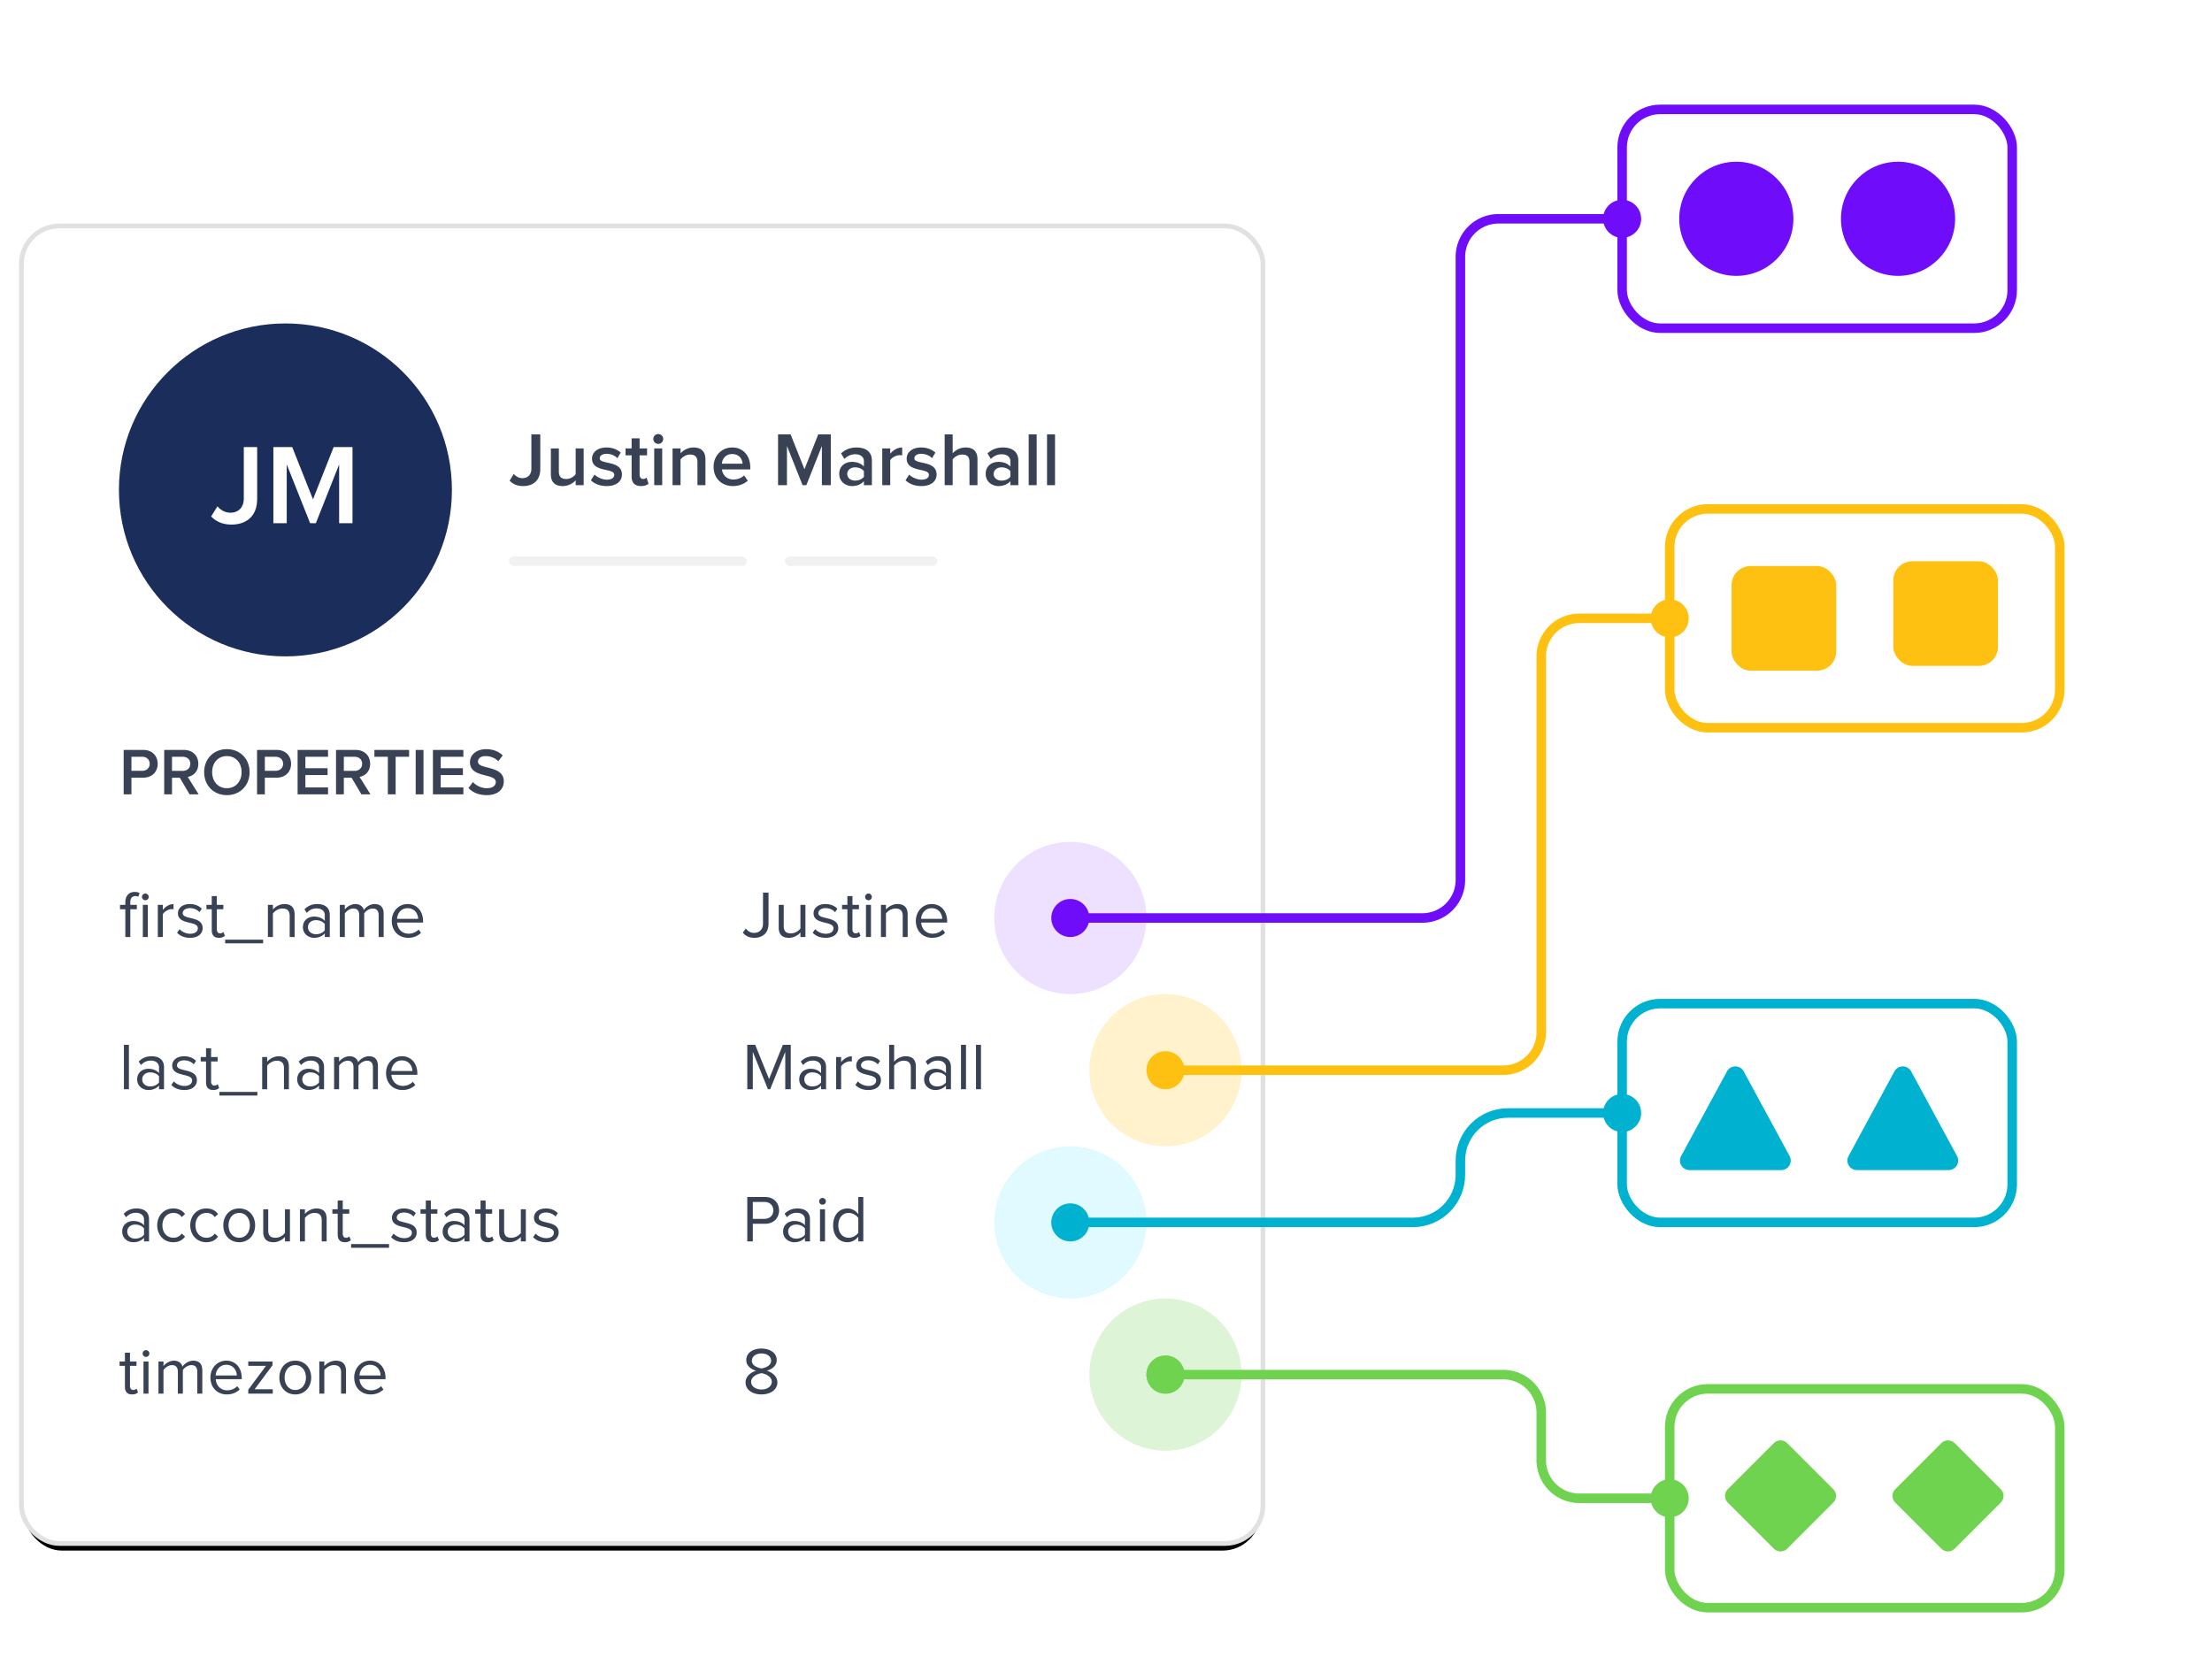<svg xmlns="http://www.w3.org/2000/svg" xmlns:xlink="http://www.w3.org/1999/xlink" width="465" height="350" viewBox="0 0 465 350"><defs><rect id="b" width="260" height="276" x="0" y="0" rx="8"/><filter id="a" width="108.5%" height="108%" x="-4.2%" y="-3.3%" filterUnits="objectBoundingBox"><feMorphology in="SourceAlpha" operator="dilate" radius="1" result="shadowSpreadOuter1"/><feOffset dy="2" in="shadowSpreadOuter1" result="shadowOffsetOuter1"/><feGaussianBlur in="shadowOffsetOuter1" result="shadowBlurOuter1" stdDeviation="3"/><feComposite in="shadowBlurOuter1" in2="SourceAlpha" operator="out" result="shadowBlurOuter1"/><feColorMatrix in="shadowBlurOuter1" values="0 0 0 0 0.208 0 0 0 0 0.259 0 0 0 0 0.329 0 0 0 0.101 0"/></filter></defs><g fill="none" fill-rule="evenodd"><g transform="translate(5 48)"><use fill="#000" filter="url(#a)" xlink:href="#b"/><rect width="261" height="277" x="-.5" y="-.5" fill="#FFF" stroke="#E1E1E1" rx="8"/><g transform="translate(102 39)"><path fill="#384254" fill-rule="nonzero" d="M2.976 15.192c2.064 0 3.6-1.152 3.6-3.584v-7.28H4.704v7.264c0 1.152-.736 1.936-1.872 1.936-.816 0-1.408-.416-1.824-.896l-.88 1.424c.768.8 1.744 1.136 2.848 1.136zm8.32 0a3.696 3.696 0 0 0 2.72-1.216V15h1.68V7.272h-1.68v5.424c-.384.512-1.12 1.008-1.968 1.008-.96 0-1.568-.384-1.568-1.584V7.272H8.8v5.472c0 1.568.832 2.448 2.496 2.448zm9.232 0c2.08 0 3.216-1.04 3.216-2.416 0-3.072-4.672-2.048-4.672-3.408 0-.544.544-.96 1.424-.96.976 0 1.824.416 2.288.928l.704-1.184c-.688-.608-1.68-1.072-2.992-1.072-1.952 0-3.04 1.072-3.04 2.336 0 2.976 4.672 1.888 4.672 3.408 0 .608-.528 1.024-1.536 1.024-.992 0-2.064-.512-2.608-1.072l-.768 1.2c.8.784 1.984 1.216 3.312 1.216zm7.232 0c.768 0 1.264-.224 1.568-.496l-.4-1.28c-.128.144-.416.288-.736.288-.48 0-.736-.4-.736-.928V8.728h1.568V7.272h-1.568V5.16h-1.68v2.112h-1.28v1.456h1.28v4.464c0 1.296.672 2 1.984 2zm3.616-8.864c.576 0 1.04-.464 1.04-1.04 0-.576-.464-1.04-1.04-1.04-.576 0-1.04.464-1.04 1.04 0 .576.464 1.04 1.04 1.04zM32.208 15V7.272h-1.68V15h1.68zm3.856 0V9.592c.4-.512 1.136-1.024 1.984-1.024.944 0 1.568.384 1.568 1.6V15h1.68V9.56c0-1.584-.832-2.48-2.496-2.48-1.216 0-2.224.624-2.736 1.232v-1.04h-1.68V15h1.68zm10.992.192c1.216 0 2.352-.4 3.136-1.136l-.768-1.104c-.56.56-1.44.864-2.208.864-1.456 0-2.32-.976-2.448-2.128h5.952v-.416c0-2.432-1.472-4.192-3.792-4.192-2.288 0-3.92 1.808-3.92 4.048 0 2.448 1.712 4.064 4.048 4.064zm2.048-4.704h-4.352c.064-.928.736-2.032 2.16-2.032 1.52 0 2.144 1.12 2.192 2.032zM58.432 15V6.76l3.28 8.24h.8l3.264-8.24V15h1.872V4.328h-2.64l-2.896 7.328L59.2 4.328h-2.64V15h1.872zm13.664.192c1.024 0 1.936-.368 2.512-1.04V15h1.68V9.864c0-2.064-1.504-2.784-3.232-2.784-1.232 0-2.352.384-3.248 1.248l.704 1.168c.656-.672 1.424-.992 2.288-.992 1.056 0 1.808.544 1.808 1.44v1.152c-.576-.656-1.456-.992-2.512-.992-1.264 0-2.672.736-2.672 2.528 0 1.696 1.424 2.56 2.672 2.56zm.672-1.152c-.944 0-1.664-.544-1.664-1.392 0-.832.72-1.392 1.664-1.392.72 0 1.44.272 1.84.8v1.184c-.4.528-1.12.8-1.84.8zm7.376.96V9.736c.336-.56 1.28-1.04 2-1.04.208 0 .368.016.512.048V7.08c-.992 0-1.92.576-2.512 1.312v-1.12h-1.68V15h1.68zm6.528.192c2.08 0 3.216-1.04 3.216-2.416 0-3.072-4.672-2.048-4.672-3.408 0-.544.544-.96 1.424-.96.976 0 1.824.416 2.288.928l.704-1.184c-.688-.608-1.68-1.072-2.992-1.072-1.952 0-3.04 1.072-3.04 2.336 0 2.976 4.672 1.888 4.672 3.408 0 .608-.528 1.024-1.536 1.024-.992 0-2.064-.512-2.608-1.072l-.768 1.2c.8.784 1.984 1.216 3.312 1.216zM93.264 15V9.592c.384-.512 1.12-1.024 1.984-1.024.944 0 1.552.352 1.552 1.568V15h1.68V9.528c0-1.584-.832-2.448-2.496-2.448-1.216 0-2.208.624-2.72 1.232V4.328h-1.68V15h1.68zm9.616.192c1.024 0 1.936-.368 2.512-1.04V15h1.68V9.864c0-2.064-1.504-2.784-3.232-2.784-1.232 0-2.352.384-3.248 1.248l.704 1.168c.656-.672 1.424-.992 2.288-.992 1.056 0 1.808.544 1.808 1.44v1.152c-.576-.656-1.456-.992-2.512-.992-1.264 0-2.672.736-2.672 2.528 0 1.696 1.424 2.56 2.672 2.56zm.672-1.152c-.944 0-1.664-.544-1.664-1.392 0-.832.72-1.392 1.664-1.392.72 0 1.44.272 1.84.8v1.184c-.4.528-1.12.8-1.84.8zm7.376.96V4.328h-1.68V15h1.68zm3.856 0V4.328h-1.68V15h1.68z"/><rect width="50" height="2" y="30" fill="#F1F1F1" rx="1"/><rect width="32" height="2" x="58" y="30" fill="#F1F1F1" rx="1"/></g><g fill-rule="nonzero" transform="translate(204 193)"><circle cx="16" cy="16" r="16" fill="#E1FAFF"/><circle cx="16" cy="16" r="4" fill="#01B2D0"/></g><g fill-rule="nonzero" transform="translate(204 129)"><circle cx="16" cy="16" r="16" fill="#EDE1FF"/><circle cx="16" cy="16" r="4" fill="#6F0DFB"/></g><g fill-rule="nonzero" transform="translate(224 161)"><circle cx="16" cy="16" r="16" fill="#FFF2CC"/><circle cx="16" cy="16" r="4" fill="#FFC111"/></g><g fill-rule="nonzero" transform="translate(224 225)"><circle cx="16" cy="16" r="16" fill="#DDF5D6"/><circle cx="16" cy="16" r="4" fill="#6FD350"/></g><circle cx="240" cy="241" r="4" fill="#6FD350"/><path fill="#384254" fill-rule="nonzero" d="M22.394 149v-5.838h1.372v-.924h-1.372v-.518c0-.868.378-1.33 1.078-1.33.252 0 .434.056.602.154l.266-.798c-.28-.154-.63-.224-1.036-.224-1.162 0-1.96.798-1.96 2.198v.518h-1.12v.924h1.12V149h1.05zm3.164-7.728c.392 0 .7-.308.7-.7a.705.705 0 0 0-.7-.714.717.717 0 0 0-.714.714c0 .392.322.7.714.7zm.518 7.728v-6.762h-1.05V149h1.05zm3.15 0v-4.788c.308-.546 1.19-1.078 1.848-1.078.154 0 .28.014.406.028v-1.078c-.924 0-1.708.532-2.254 1.232v-1.078h-1.05V149h1.05zm5.726.168c1.736 0 2.646-.91 2.646-2.044 0-2.632-4.186-1.666-4.186-3.136 0-.602.574-1.064 1.498-1.064.882 0 1.61.364 2.016.854l.49-.728c-.532-.546-1.344-.98-2.506-.98-1.61 0-2.506.882-2.506 1.946 0 2.506 4.186 1.498 4.186 3.136 0 .672-.574 1.162-1.61 1.162-.924 0-1.778-.448-2.226-.966l-.532.756c.686.714 1.61 1.064 2.73 1.064zm6.076 0c.602 0 .98-.182 1.246-.434l-.308-.798a.994.994 0 0 1-.714.294c-.448 0-.672-.364-.672-.868v-4.2h1.372v-.924H40.58v-1.848h-1.064v1.848h-1.12v.924h1.12v4.424c0 1.008.504 1.582 1.512 1.582zm9.282 1.162v-.77h-7.98v.77h7.98zm2.058-1.33v-4.942c.406-.546 1.176-1.05 2.002-1.05.91 0 1.526.364 1.526 1.568V149h1.036v-4.746c0-1.47-.742-2.184-2.142-2.184-1.022 0-1.946.574-2.422 1.148v-.98h-1.05V149h1.05zm8.666.168c.91 0 1.694-.322 2.24-.938v.77h1.05v-4.648c0-1.638-1.176-2.282-2.618-2.282-1.106 0-1.974.364-2.702 1.12l.49.728c.602-.658 1.26-.938 2.072-.938.98 0 1.708.518 1.708 1.414v1.218c-.546-.616-1.316-.91-2.24-.91-1.148 0-2.352.7-2.352 2.226 0 1.47 1.218 2.24 2.352 2.24zm.392-.756c-.994 0-1.68-.616-1.68-1.484 0-.854.686-1.47 1.68-1.47.728 0 1.442.28 1.848.826v1.288c-.406.56-1.12.84-1.848.84zm6.062.588v-4.942c.364-.546 1.092-1.05 1.778-1.05.896 0 1.246.546 1.246 1.4V149h1.05v-4.956c.35-.546 1.092-1.036 1.792-1.036.882 0 1.246.546 1.246 1.4V149h1.05v-4.886c0-1.358-.658-2.044-1.89-2.044-.98 0-1.89.644-2.268 1.26-.196-.7-.784-1.26-1.806-1.26-1.008 0-1.904.714-2.198 1.148v-.98h-1.05V149h1.05zm13.328.168c1.092 0 2.002-.378 2.688-1.05l-.504-.686a2.943 2.943 0 0 1-2.1.868c-1.456 0-2.338-1.064-2.422-2.338h5.46v-.266c0-2.03-1.204-3.626-3.248-3.626-1.932 0-3.332 1.582-3.332 3.542 0 2.114 1.442 3.556 3.458 3.556zm2.086-3.99h-4.438c.056-1.022.77-2.24 2.212-2.24 1.54 0 2.212 1.246 2.226 2.24zM22.632 119v-3.5h2.478c1.946 0 3.038-1.33 3.038-2.912 0-1.596-1.078-2.926-3.038-2.926h-4.116V119h1.638zm2.254-4.942h-2.254v-2.954h2.254c.924 0 1.582.588 1.582 1.484 0 .882-.658 1.47-1.582 1.47zM31.158 119v-3.486h1.638L34.854 119h1.904l-2.296-3.668c1.134-.182 2.226-1.092 2.226-2.744 0-1.736-1.218-2.926-3.066-2.926H29.52V119h1.638zm2.254-4.928h-2.254v-2.968h2.254c.924 0 1.596.574 1.596 1.47 0 .91-.672 1.498-1.596 1.498zm9.282 5.096c2.786 0 4.774-2.044 4.774-4.83s-1.988-4.83-4.774-4.83c-2.8 0-4.774 2.044-4.774 4.83s1.974 4.83 4.774 4.83zm0-1.456c-1.89 0-3.094-1.456-3.094-3.374 0-1.932 1.204-3.374 3.094-3.374 1.876 0 3.094 1.442 3.094 3.374 0 1.918-1.218 3.374-3.094 3.374zm7.98 1.288v-3.5h2.478c1.946 0 3.038-1.33 3.038-2.912 0-1.596-1.078-2.926-3.038-2.926h-4.116V119h1.638zm2.254-4.942h-2.254v-2.954h2.254c.924 0 1.582.588 1.582 1.484 0 .882-.658 1.47-1.582 1.47zM63.96 119v-1.442H59.2v-2.604h4.662v-1.442H59.2v-2.408h4.76v-1.442h-6.398V119h6.398zm3.318 0v-3.486h1.638L70.974 119h1.904l-2.296-3.668c1.134-.182 2.226-1.092 2.226-2.744 0-1.736-1.218-2.926-3.066-2.926H65.64V119h1.638zm2.254-4.928h-2.254v-2.968h2.254c.924 0 1.596.574 1.596 1.47 0 .91-.672 1.498-1.596 1.498zM78.17 119v-7.896h2.828v-1.442h-7.294v1.442h2.828V119h1.638zm5.852 0v-9.338h-1.638V119h1.638zm8.386 0v-1.442h-4.76v-2.604h4.662v-1.442h-4.662v-2.408h4.76v-1.442H86.01V119h6.398zm4.886.168c2.506 0 3.612-1.344 3.612-2.898 0-3.472-5.432-2.394-5.432-4.144 0-.686.616-1.162 1.568-1.162.98 0 1.974.336 2.716 1.078l.924-1.218c-.854-.84-2.044-1.316-3.486-1.316-2.058 0-3.402 1.19-3.402 2.744 0 3.43 5.432 2.212 5.432 4.172 0 .63-.518 1.288-1.862 1.288a4.012 4.012 0 0 1-2.954-1.302l-.924 1.274c.84.868 2.086 1.484 3.808 1.484zM22.1 181v-9.338h-1.05V181h1.05zm4.088.168c.91 0 1.694-.322 2.24-.938v.77h1.05v-4.648c0-1.638-1.176-2.282-2.618-2.282-1.106 0-1.974.364-2.702 1.12l.49.728c.602-.658 1.26-.938 2.072-.938.98 0 1.708.518 1.708 1.414v1.218c-.546-.616-1.316-.91-2.24-.91-1.148 0-2.352.7-2.352 2.226 0 1.47 1.218 2.24 2.352 2.24zm.392-.756c-.994 0-1.68-.616-1.68-1.484 0-.854.686-1.47 1.68-1.47.728 0 1.442.28 1.848.826v1.288c-.406.56-1.12.84-1.848.84zm7.168.756c1.736 0 2.646-.91 2.646-2.044 0-2.632-4.186-1.666-4.186-3.136 0-.602.574-1.064 1.498-1.064.882 0 1.61.364 2.016.854l.49-.728c-.532-.546-1.344-.98-2.506-.98-1.61 0-2.506.882-2.506 1.946 0 2.506 4.186 1.498 4.186 3.136 0 .672-.574 1.162-1.61 1.162-.924 0-1.778-.448-2.226-.966l-.532.756c.686.714 1.61 1.064 2.73 1.064zm6.076 0c.602 0 .98-.182 1.246-.434l-.308-.798a.994.994 0 0 1-.714.294c-.448 0-.672-.364-.672-.868v-4.2h1.372v-.924h-1.372v-1.848h-1.064v1.848h-1.12v.924h1.12v4.424c0 1.008.504 1.582 1.512 1.582zm9.282 1.162v-.77h-7.98v.77h7.98zm2.058-1.33v-4.942c.406-.546 1.176-1.05 2.002-1.05.91 0 1.526.364 1.526 1.568V181h1.036v-4.746c0-1.47-.742-2.184-2.142-2.184-1.022 0-1.946.574-2.422 1.148v-.98h-1.05V181h1.05zm8.666.168c.91 0 1.694-.322 2.24-.938v.77h1.05v-4.648c0-1.638-1.176-2.282-2.618-2.282-1.106 0-1.974.364-2.702 1.12l.49.728c.602-.658 1.26-.938 2.072-.938.98 0 1.708.518 1.708 1.414v1.218c-.546-.616-1.316-.91-2.24-.91-1.148 0-2.352.7-2.352 2.226 0 1.47 1.218 2.24 2.352 2.24zm.392-.756c-.994 0-1.68-.616-1.68-1.484 0-.854.686-1.47 1.68-1.47.728 0 1.442.28 1.848.826v1.288c-.406.56-1.12.84-1.848.84zm6.062.588v-4.942c.364-.546 1.092-1.05 1.778-1.05.896 0 1.246.546 1.246 1.4V181h1.05v-4.956c.35-.546 1.092-1.036 1.792-1.036.882 0 1.246.546 1.246 1.4V181h1.05v-4.886c0-1.358-.658-2.044-1.89-2.044-.98 0-1.89.644-2.268 1.26-.196-.7-.784-1.26-1.806-1.26-1.008 0-1.904.714-2.198 1.148v-.98h-1.05V181h1.05zm13.328.168c1.092 0 2.002-.378 2.688-1.05l-.504-.686a2.943 2.943 0 0 1-2.1.868c-1.456 0-2.338-1.064-2.422-2.338h5.46v-.266c0-2.03-1.204-3.626-3.248-3.626-1.932 0-3.332 1.582-3.332 3.542 0 2.114 1.442 3.556 3.458 3.556zm2.086-3.99H77.26c.056-1.022.77-2.24 2.212-2.24 1.54 0 2.212 1.246 2.226 2.24zm-58.66 35.99c.91 0 1.694-.322 2.24-.938v.77h1.05v-4.648c0-1.638-1.176-2.282-2.618-2.282-1.106 0-1.974.364-2.702 1.12l.49.728c.602-.658 1.26-.938 2.072-.938.98 0 1.708.518 1.708 1.414v1.218c-.546-.616-1.316-.91-2.24-.91-1.148 0-2.352.7-2.352 2.226 0 1.47 1.218 2.24 2.352 2.24zm.392-.756c-.994 0-1.68-.616-1.68-1.484 0-.854.686-1.47 1.68-1.47.728 0 1.442.28 1.848.826v1.288c-.406.56-1.12.84-1.848.84zm7.994.756c1.232 0 1.96-.504 2.478-1.176l-.7-.644c-.448.602-1.022.882-1.722.882-1.428 0-2.338-1.12-2.338-2.618 0-1.498.91-2.604 2.338-2.604.7 0 1.274.252 1.722.868l.7-.63c-.518-.672-1.246-1.176-2.478-1.176-2.016 0-3.374 1.54-3.374 3.542s1.358 3.556 3.374 3.556zm6.944 0c1.232 0 1.96-.504 2.478-1.176l-.7-.644c-.448.602-1.022.882-1.722.882-1.428 0-2.338-1.12-2.338-2.618 0-1.498.91-2.604 2.338-2.604.7 0 1.274.252 1.722.868l.7-.63c-.518-.672-1.246-1.176-2.478-1.176-2.016 0-3.374 1.54-3.374 3.542s1.358 3.556 3.374 3.556zm6.916 0c2.058 0 3.346-1.596 3.346-3.556s-1.288-3.542-3.346-3.542-3.346 1.582-3.346 3.542c0 1.96 1.288 3.556 3.346 3.556zm0-.938c-1.442 0-2.24-1.232-2.24-2.618 0-1.372.798-2.604 2.24-2.604 1.442 0 2.24 1.232 2.24 2.604 0 1.386-.798 2.618-2.24 2.618zm7.21.938c1.008 0 1.89-.532 2.408-1.12V213h1.05v-6.762h-1.05v4.97c-.392.546-1.176 1.022-1.988 1.022-.924 0-1.526-.35-1.526-1.54v-4.452h-1.05v4.774c0 1.456.742 2.156 2.156 2.156zm6.608-.168v-4.942c.406-.546 1.176-1.05 2.002-1.05.91 0 1.526.364 1.526 1.568V213h1.036v-4.746c0-1.47-.742-2.184-2.142-2.184-1.022 0-1.946.574-2.422 1.148v-.98h-1.05V213h1.05zm8.4.168c.602 0 .98-.182 1.246-.434l-.308-.798a.994.994 0 0 1-.714.294c-.448 0-.672-.364-.672-.868v-4.2h1.372v-.924h-1.372v-1.848H65.99v1.848h-1.12v.924h1.12v4.424c0 1.008.504 1.582 1.512 1.582zm9.282 1.162v-.77h-7.98v.77h7.98zm3.164-1.162c1.736 0 2.646-.91 2.646-2.044 0-2.632-4.186-1.666-4.186-3.136 0-.602.574-1.064 1.498-1.064.882 0 1.61.364 2.016.854l.49-.728c-.532-.546-1.344-.98-2.506-.98-1.61 0-2.506.882-2.506 1.946 0 2.506 4.186 1.498 4.186 3.136 0 .672-.574 1.162-1.61 1.162-.924 0-1.778-.448-2.226-.966l-.532.756c.686.714 1.61 1.064 2.73 1.064zm6.076 0c.602 0 .98-.182 1.246-.434l-.308-.798a.994.994 0 0 1-.714.294c-.448 0-.672-.364-.672-.868v-4.2h1.372v-.924h-1.372v-1.848h-1.064v1.848h-1.12v.924h1.12v4.424c0 1.008.504 1.582 1.512 1.582zm4.382 0c.91 0 1.694-.322 2.24-.938v.77h1.05v-4.648c0-1.638-1.176-2.282-2.618-2.282-1.106 0-1.974.364-2.702 1.12l.49.728c.602-.658 1.26-.938 2.072-.938.98 0 1.708.518 1.708 1.414v1.218c-.546-.616-1.316-.91-2.24-.91-1.148 0-2.352.7-2.352 2.226 0 1.47 1.218 2.24 2.352 2.24zm.392-.756c-.994 0-1.68-.616-1.68-1.484 0-.854.686-1.47 1.68-1.47.728 0 1.442.28 1.848.826v1.288c-.406.56-1.12.84-1.848.84zm6.734.756c.602 0 .98-.182 1.246-.434l-.308-.798a.994.994 0 0 1-.714.294c-.448 0-.672-.364-.672-.868v-4.2h1.372v-.924h-1.372v-1.848H96.02v1.848H94.9v.924h1.12v4.424c0 1.008.504 1.582 1.512 1.582zm4.55 0c1.008 0 1.89-.532 2.408-1.12V213h1.05v-6.762h-1.05v4.97c-.392.546-1.176 1.022-1.988 1.022-.924 0-1.526-.35-1.526-1.54v-4.452h-1.05v4.774c0 1.456.742 2.156 2.156 2.156zm7.714 0c1.736 0 2.646-.91 2.646-2.044 0-2.632-4.186-1.666-4.186-3.136 0-.602.574-1.064 1.498-1.064.882 0 1.61.364 2.016.854l.49-.728c-.532-.546-1.344-.98-2.506-.98-1.61 0-2.506.882-2.506 1.946 0 2.506 4.186 1.498 4.186 3.136 0 .672-.574 1.162-1.61 1.162-.924 0-1.778-.448-2.226-.966l-.532.756c.686.714 1.61 1.064 2.73 1.064zm-87.024 32c.602 0 .98-.182 1.246-.434l-.308-.798a.994.994 0 0 1-.714.294c-.448 0-.672-.364-.672-.868v-4.2h1.372v-.924h-1.372v-1.848H21.26v1.848h-1.12v.924h1.12v4.424c0 1.008.504 1.582 1.512 1.582zm2.926-7.896c.392 0 .7-.308.7-.7a.705.705 0 0 0-.7-.714.717.717 0 0 0-.714.714c0 .392.322.7.714.7zm.518 7.728v-6.762h-1.05V245h1.05zm3.15 0v-4.942c.364-.546 1.092-1.05 1.778-1.05.896 0 1.246.546 1.246 1.4V245h1.05v-4.956c.35-.546 1.092-1.036 1.792-1.036.882 0 1.246.546 1.246 1.4V245h1.05v-4.886c0-1.358-.658-2.044-1.89-2.044-.98 0-1.89.644-2.268 1.26-.196-.7-.784-1.26-1.806-1.26-1.008 0-1.904.714-2.198 1.148v-.98h-1.05V245h1.05zm13.328.168c1.092 0 2.002-.378 2.688-1.05l-.504-.686a2.943 2.943 0 0 1-2.1.868c-1.456 0-2.338-1.064-2.422-2.338h5.46v-.266c0-2.03-1.204-3.626-3.248-3.626-1.932 0-3.332 1.582-3.332 3.542 0 2.114 1.442 3.556 3.458 3.556zm2.086-3.99h-4.438c.056-1.022.77-2.24 2.212-2.24 1.54 0 2.212 1.246 2.226 2.24zM52.34 245v-.924h-3.808l3.752-5.04v-.798h-5.096v.924h3.724l-3.724 5.012V245h5.152zm4.732.168c2.058 0 3.346-1.596 3.346-3.556s-1.288-3.542-3.346-3.542-3.346 1.582-3.346 3.542c0 1.96 1.288 3.556 3.346 3.556zm0-.938c-1.442 0-2.24-1.232-2.24-2.618 0-1.372.798-2.604 2.24-2.604 1.442 0 2.24 1.232 2.24 2.604 0 1.386-.798 2.618-2.24 2.618zm6.104.77v-4.942c.406-.546 1.176-1.05 2.002-1.05.91 0 1.526.364 1.526 1.568V245h1.036v-4.746c0-1.47-.742-2.184-2.142-2.184-1.022 0-1.946.574-2.422 1.148v-.98h-1.05V245h1.05zm9.744.168c1.092 0 2.002-.378 2.688-1.05l-.504-.686a2.943 2.943 0 0 1-2.1.868c-1.456 0-2.338-1.064-2.422-2.338h5.46v-.266c0-2.03-1.204-3.626-3.248-3.626-1.932 0-3.332 1.582-3.332 3.542 0 2.114 1.442 3.556 3.458 3.556zm2.086-3.99h-4.438c.056-1.022.77-2.24 2.212-2.24 1.54 0 2.212 1.246 2.226 2.24zm78.584-92.01c1.666 0 2.968-.966 2.968-2.982v-6.524h-1.162v6.51c0 1.162-.728 1.96-1.876 1.96-.812 0-1.358-.434-1.75-.924l-.616.882c.644.756 1.456 1.078 2.436 1.078zm7.266 0c1.008 0 1.89-.532 2.408-1.12V149h1.05v-6.762h-1.05v4.97c-.392.546-1.176 1.022-1.988 1.022-.924 0-1.526-.35-1.526-1.54v-4.452h-1.05v4.774c0 1.456.742 2.156 2.156 2.156zm7.714 0c1.736 0 2.646-.91 2.646-2.044 0-2.632-4.186-1.666-4.186-3.136 0-.602.574-1.064 1.498-1.064.882 0 1.61.364 2.016.854l.49-.728c-.532-.546-1.344-.98-2.506-.98-1.61 0-2.506.882-2.506 1.946 0 2.506 4.186 1.498 4.186 3.136 0 .672-.574 1.162-1.61 1.162-.924 0-1.778-.448-2.226-.966l-.532.756c.686.714 1.61 1.064 2.73 1.064zm6.076 0c.602 0 .98-.182 1.246-.434l-.308-.798a.994.994 0 0 1-.714.294c-.448 0-.672-.364-.672-.868v-4.2h1.372v-.924h-1.372v-1.848h-1.064v1.848h-1.12v.924h1.12v4.424c0 1.008.504 1.582 1.512 1.582zm2.926-7.896c.392 0 .7-.308.7-.7a.705.705 0 0 0-.7-.714.717.717 0 0 0-.714.714c0 .392.322.7.714.7zm.518 7.728v-6.762h-1.05V149h1.05zm3.15 0v-4.942c.406-.546 1.176-1.05 2.002-1.05.91 0 1.526.364 1.526 1.568V149h1.036v-4.746c0-1.47-.742-2.184-2.142-2.184-1.022 0-1.946.574-2.422 1.148v-.98h-1.05V149h1.05zm9.744.168c1.092 0 2.002-.378 2.688-1.05l-.504-.686a2.943 2.943 0 0 1-2.1.868c-1.456 0-2.338-1.064-2.422-2.338h5.46v-.266c0-2.03-1.204-3.626-3.248-3.626-1.932 0-3.332 1.582-3.332 3.542 0 2.114 1.442 3.556 3.458 3.556zm2.086-3.99h-4.438c.056-1.022.77-2.24 2.212-2.24 1.54 0 2.212 1.246 2.226 2.24zM153.254 181v-7.854l3.178 7.854h.476l3.164-7.854V181h1.162v-9.338h-1.666l-2.898 7.196-2.912-7.196h-1.666V181h1.162zm12.11.168c.91 0 1.694-.322 2.24-.938v.77h1.05v-4.648c0-1.638-1.176-2.282-2.618-2.282-1.106 0-1.974.364-2.702 1.12l.49.728c.602-.658 1.26-.938 2.072-.938.98 0 1.708.518 1.708 1.414v1.218c-.546-.616-1.316-.91-2.24-.91-1.148 0-2.352.7-2.352 2.226 0 1.47 1.218 2.24 2.352 2.24zm.392-.756c-.994 0-1.68-.616-1.68-1.484 0-.854.686-1.47 1.68-1.47.728 0 1.442.28 1.848.826v1.288c-.406.56-1.12.84-1.848.84zm6.062.588v-4.788c.308-.546 1.19-1.078 1.848-1.078.154 0 .28.014.406.028v-1.078c-.924 0-1.708.532-2.254 1.232v-1.078h-1.05V181h1.05zm5.726.168c1.736 0 2.646-.91 2.646-2.044 0-2.632-4.186-1.666-4.186-3.136 0-.602.574-1.064 1.498-1.064.882 0 1.61.364 2.016.854l.49-.728c-.532-.546-1.344-.98-2.506-.98-1.61 0-2.506.882-2.506 1.946 0 2.506 4.186 1.498 4.186 3.136 0 .672-.574 1.162-1.61 1.162-.924 0-1.778-.448-2.226-.966l-.532.756c.686.714 1.61 1.064 2.73 1.064zm5.418-.168v-4.942c.392-.546 1.176-1.05 1.988-1.05.924 0 1.526.336 1.526 1.54V181h1.05v-4.774c0-1.47-.742-2.156-2.156-2.156-1.022 0-1.946.574-2.408 1.148v-3.556h-1.05V181h1.05zm8.652.168c.91 0 1.694-.322 2.24-.938v.77h1.05v-4.648c0-1.638-1.176-2.282-2.618-2.282-1.106 0-1.974.364-2.702 1.12l.49.728c.602-.658 1.26-.938 2.072-.938.98 0 1.708.518 1.708 1.414v1.218c-.546-.616-1.316-.91-2.24-.91-1.148 0-2.352.7-2.352 2.226 0 1.47 1.218 2.24 2.352 2.24zm.392-.756c-.994 0-1.68-.616-1.68-1.484 0-.854.686-1.47 1.68-1.47.728 0 1.442.28 1.848.826v1.288c-.406.56-1.12.84-1.848.84zm6.062.588v-9.338h-1.05V181h1.05zm3.15 0v-9.338h-1.05V181h1.05zm-47.964 32v-3.71h2.59c1.862 0 2.926-1.288 2.926-2.814s-1.05-2.814-2.926-2.814h-3.752V213h1.162zm2.45-4.746h-2.45v-3.556h2.45c1.106 0 1.862.728 1.862 1.778s-.756 1.778-1.862 1.778zm6.272 4.914c.91 0 1.694-.322 2.24-.938v.77h1.05v-4.648c0-1.638-1.176-2.282-2.618-2.282-1.106 0-1.974.364-2.702 1.12l.49.728c.602-.658 1.26-.938 2.072-.938.98 0 1.708.518 1.708 1.414v1.218c-.546-.616-1.316-.91-2.24-.91-1.148 0-2.352.7-2.352 2.226 0 1.47 1.218 2.24 2.352 2.24zm.392-.756c-.994 0-1.68-.616-1.68-1.484 0-.854.686-1.47 1.68-1.47.728 0 1.442.28 1.848.826v1.288c-.406.56-1.12.84-1.848.84zm5.544-7.14c.392 0 .7-.308.7-.7a.705.705 0 0 0-.7-.714.717.717 0 0 0-.714.714c0 .392.322.7.714.7zm.518 7.728v-6.762h-1.05V213h1.05zm4.718.168c.952 0 1.778-.49 2.282-1.176V213h1.05v-9.338h-1.05v3.598c-.546-.742-1.372-1.19-2.282-1.19-1.764 0-3.01 1.386-3.01 3.556 0 2.198 1.246 3.542 3.01 3.542zm.266-.938c-1.372 0-2.184-1.106-2.184-2.604s.812-2.618 2.184-2.618c.826 0 1.652.504 2.016 1.092v3.052c-.364.588-1.19 1.078-2.016 1.078zm-18.34 32.938c1.834 0 3.346-.952 3.346-2.534 0-1.246-1.064-2.1-2.226-2.45 1.078-.308 2.086-1.022 2.086-2.24 0-1.68-1.666-2.422-3.206-2.422-1.554 0-3.192.742-3.192 2.422 0 1.218.994 1.932 2.072 2.24-1.162.35-2.226 1.204-2.226 2.45 0 1.596 1.498 2.534 3.346 2.534zm0-5.46c-.56-.098-2.016-.476-2.016-1.61 0-.966.882-1.54 2.016-1.54 1.12 0 2.03.574 2.03 1.54 0 1.134-1.456 1.512-2.03 1.61zm0 4.424c-1.162 0-2.17-.616-2.17-1.624 0-1.218 1.596-1.736 2.17-1.806.574.07 2.17.588 2.17 1.806 0 1.008-1.022 1.624-2.17 1.624z"/><g transform="translate(20 20)"><circle cx="35" cy="35" r="35" fill="#1B2E5B"/><path fill="#FFF" fill-rule="nonzero" d="M23.66 42.288c3.096 0 5.4-1.728 5.4-5.376v-10.92h-2.808v10.896c0 1.728-1.104 2.904-2.808 2.904-1.224 0-2.112-.624-2.736-1.344l-1.32 2.136c1.152 1.2 2.616 1.704 4.272 1.704zM35.276 42V29.64L40.196 42h1.2l4.896-12.36V42H49.1V25.992h-3.96l-4.344 10.992-4.368-10.992h-3.96V42h2.808z"/></g></g><g transform="translate(350 291)"><rect width="82" height="46" x="1" y="1" fill="#FFF" stroke="#6FD350" stroke-width="2" rx="8"/><path fill="#6FD350" d="M25.714 12.414l9.672 9.672a2 2 0 0 1 0 2.828l-9.672 9.672a2 2 0 0 1-2.828 0l-9.672-9.672a2 2 0 0 1 0-2.828l9.672-9.672a2 2 0 0 1 2.828 0zm35.2 0l9.672 9.672a2 2 0 0 1 0 2.828l-9.672 9.672a2 2 0 0 1-2.828 0l-9.672-9.672a2 2 0 0 1 0-2.828l9.672-9.672a2 2 0 0 1 2.828 0z"/></g><g transform="translate(340 22)"><rect width="82" height="46" x="1" y="1" fill="#FFF" stroke="#6F0DFB" stroke-width="2" rx="8"/><circle cx="16" cy="16" r="12" fill="#6F0DFB" transform="translate(9 8)"/><circle cx="16" cy="16" r="12" fill="#6F0DFB" transform="translate(43 8)"/></g><g transform="translate(350 106)"><rect width="82" height="46" x="1" y="1" fill="#FFF" stroke="#FFC111" stroke-width="2" rx="8"/><rect width="22" height="22" x="5" y="5" fill="#FFC111" rx="4" transform="translate(9 8)"/><rect width="22" height="22" x="5" y="4" fill="#FFC111" rx="4" transform="translate(43 8)"/></g><g transform="translate(340 210)"><rect width="82" height="46" x="1" y="1" fill="#FFF" stroke="#01B2D0" stroke-width="2" rx="8"/><path fill="#01B2D0" d="M26.559 15.247l9.642 17.8A2 2 0 0 1 34.442 36H15.158a2 2 0 0 1-1.759-2.953l9.642-17.8a2 2 0 0 1 3.518 0zm35.2 0l9.642 17.8A2 2 0 0 1 69.642 36H50.358a2 2 0 0 1-1.759-2.953l9.642-17.8a2 2 0 0 1 3.518 0z"/></g><g transform="translate(225 42)"><circle cx="116" cy="4" r="4" fill="#6F0DFB"/><path stroke="#6F0DFB" stroke-linecap="round" stroke-linejoin="round" stroke-width="2" d="M0 151h74a8 8 0 0 0 8-8V12a8 8 0 0 1 8-8h24"/></g><g transform="translate(225 230)"><circle cx="116" cy="4" r="4" fill="#01B2D0"/><path stroke="#01B2D0" stroke-linecap="round" stroke-linejoin="round" stroke-width="2" d="M0 27h72c5.523 0 10-4.477 10-10v-3.002c0-5.523 4.477-10 10-10h22"/></g><g transform="translate(245 126)"><circle cx="106" cy="4" r="4" fill="#FFC111"/><path stroke="#FFC111" stroke-linecap="round" stroke-linejoin="round" stroke-width="2" d="M0 99h71a8 8 0 0 0 8-8V11.998a8 8 0 0 1 8-8h17"/></g><g transform="translate(245 289)"><circle cx="106" cy="26" r="4" fill="#6FD350"/><path stroke="#6FD350" stroke-linecap="round" stroke-linejoin="round" stroke-width="2" d="M0 0h71a8 8 0 0 1 8 8v9.998a8 8 0 0 0 8 8h17"/></g></g></svg>